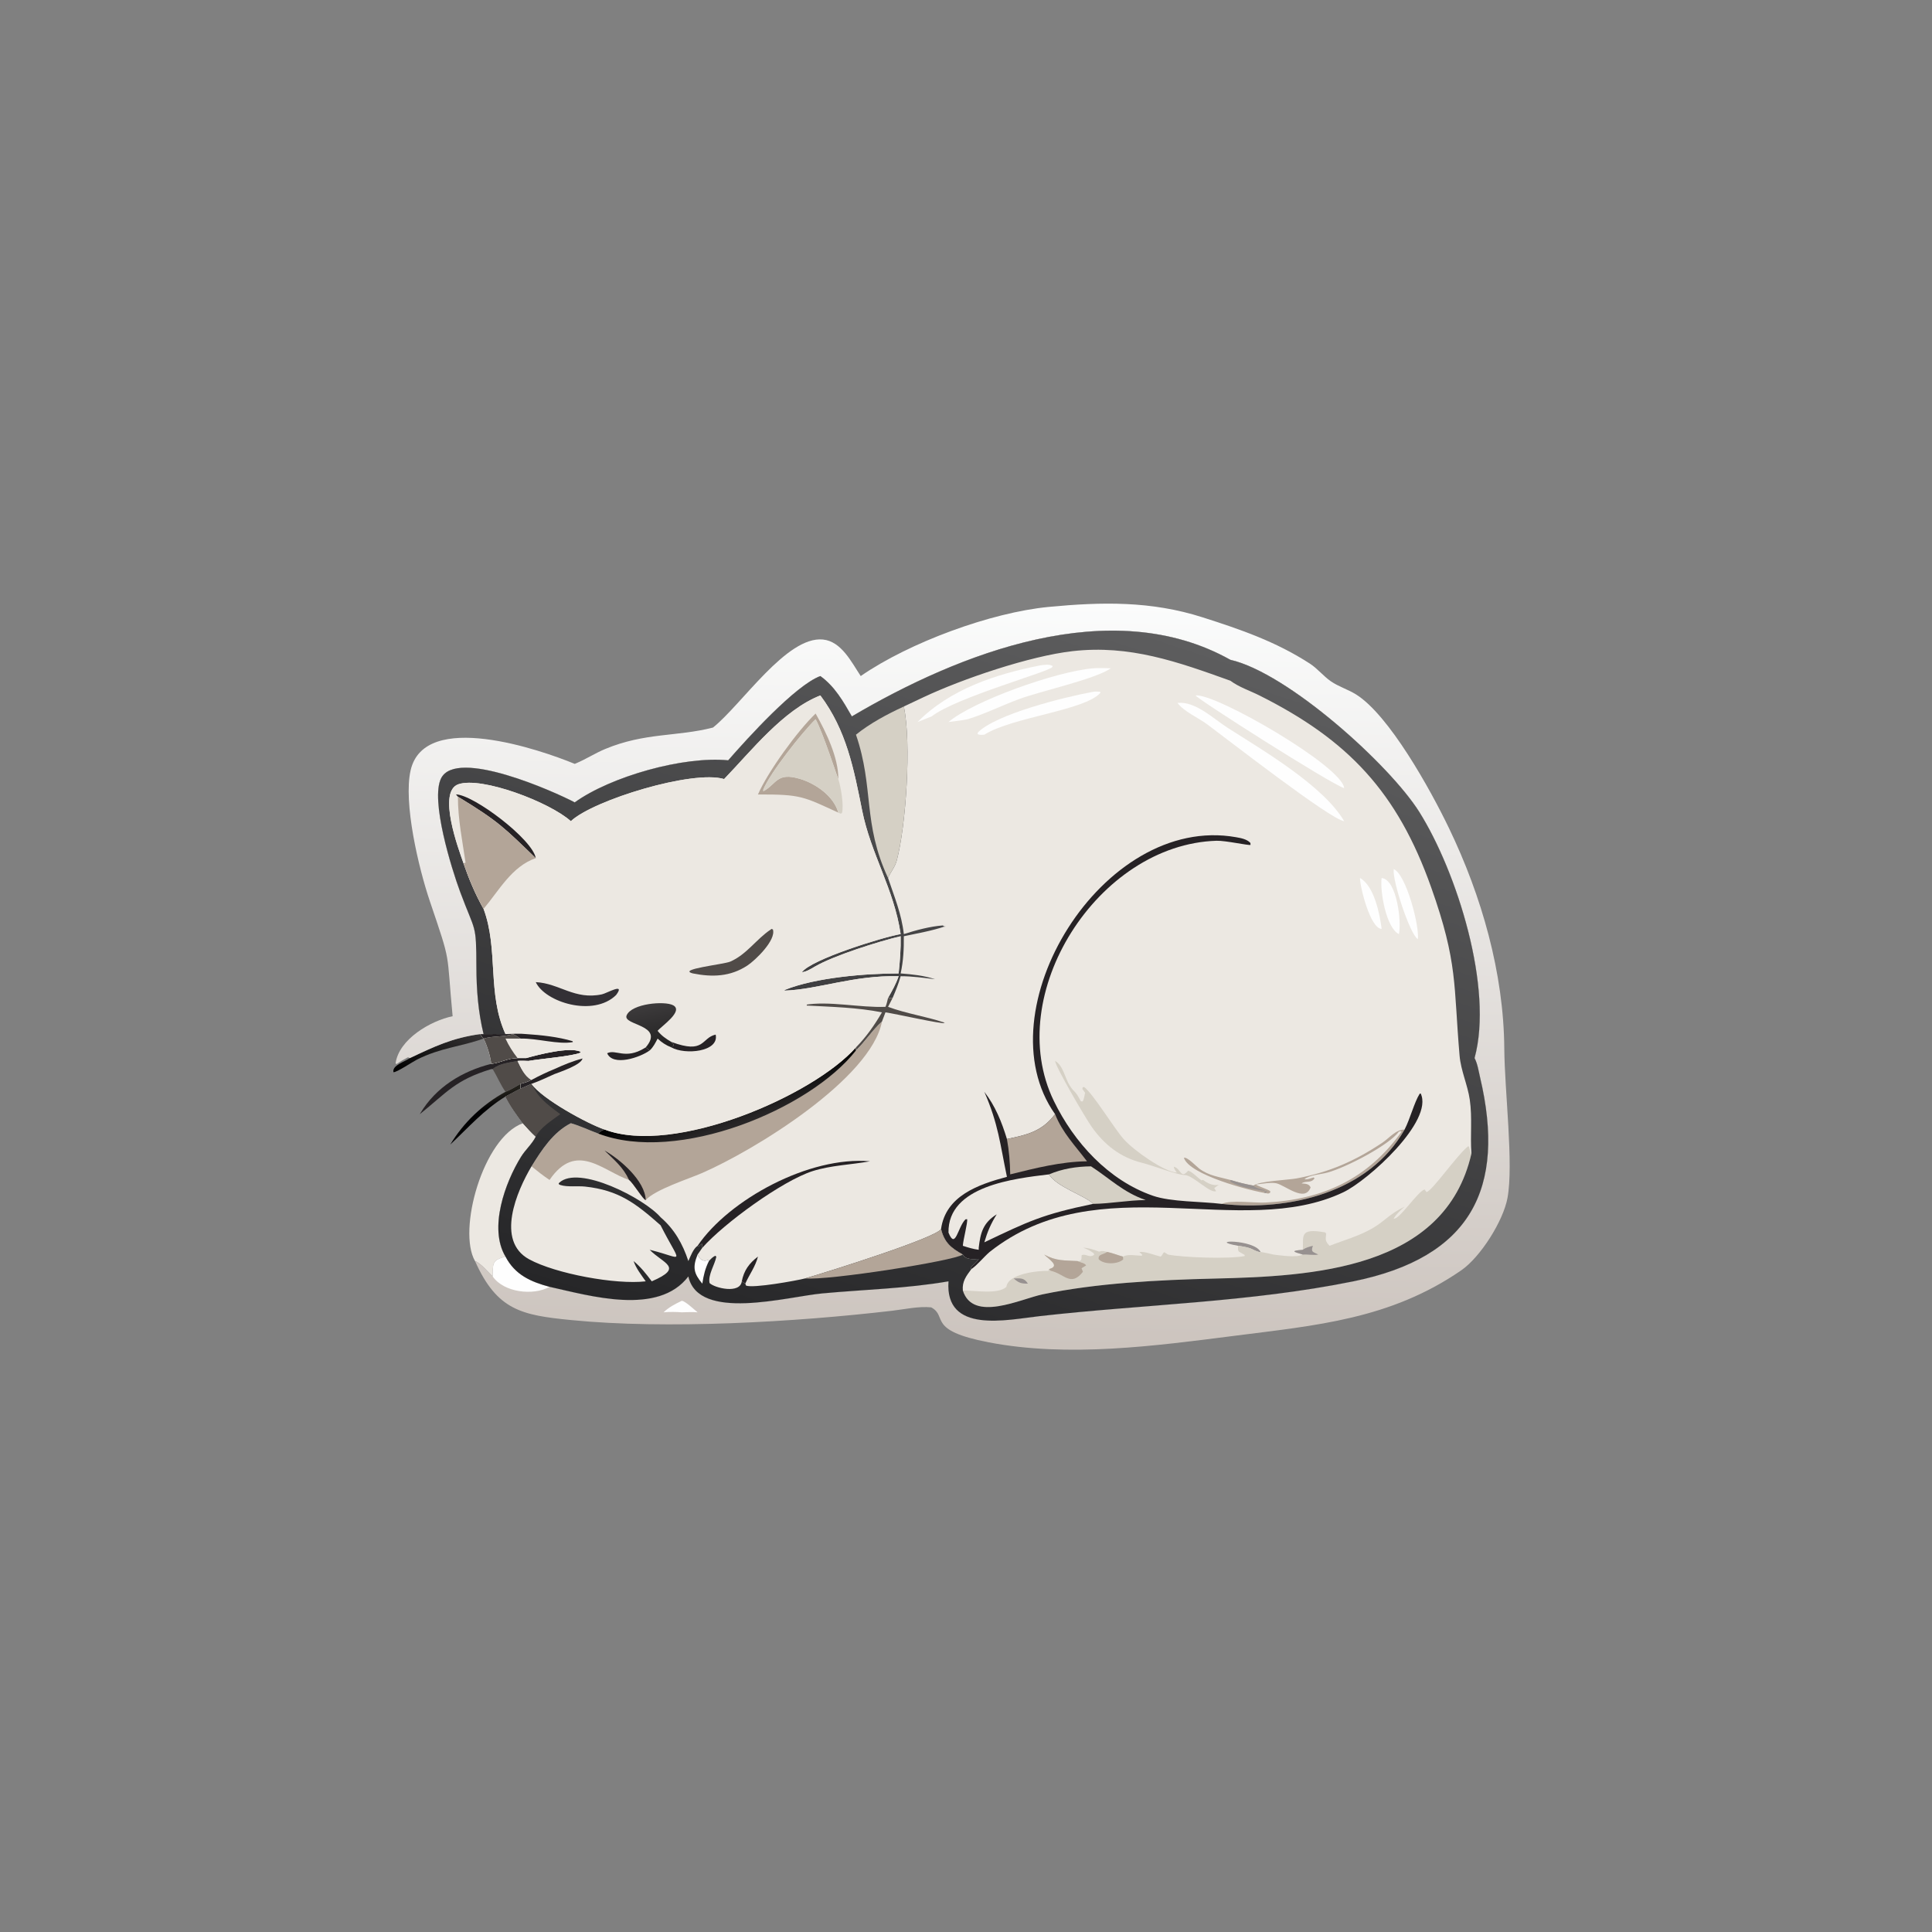 <?xml version="1.0" encoding="utf-8" ?>
<svg xmlns="http://www.w3.org/2000/svg" xmlns:xlink="http://www.w3.org/1999/xlink" width="1024" height="1024">
	<rect width="100%" height="100%" fill="#808080" stroke="none"/>
	<defs>
		<linearGradient id="gradient_0" gradientUnits="userSpaceOnUse" x1="132.028" y1="292.917" x2="131.2" y2="290.262">
			<stop offset="0" stop-color="#000002"/>
			<stop offset="1" stop-color="#22201B"/>
		</linearGradient>
	</defs>
	<path fill="url(#gradient_0)" transform="scale(2 2)" d="M133.96 289.339C135.369 288.776 136.655 287.992 137.963 287.233L137.963 288.489L133.96 290.585C128.267 294.06 124.099 298.847 119.309 303.336C122.918 297.387 127.889 292.688 133.96 289.339Z"/>
	<defs>
		<linearGradient id="gradient_1" gradientUnits="userSpaceOnUse" x1="113.607" y1="286.341" x2="118.772" y2="271.541">
			<stop offset="0" stop-color="black"/>
			<stop offset="1" stop-color="#353334"/>
		</linearGradient>
	</defs>
	<path fill="url(#gradient_1)" transform="scale(2 2)" d="M108.627 280.4C115.14 277.334 119.771 275.079 127.256 274.043C127.536 274.492 127.753 274.874 128.147 275.236C121.991 277.431 116.837 277.625 110.519 280.795C109.342 281.386 105.094 284.239 104.27 284.14C103.858 282.273 107.444 281.303 108.627 280.4Z"/>
	<path fill="#504B48" transform="scale(2 2)" d="M130.567 283.319C132.209 281.853 135.047 281.595 137.154 281.161C138.063 282.993 138.997 285.148 140.856 286.198C139.907 286.709 139.008 286.978 137.963 287.233C136.655 287.992 135.369 288.776 133.96 289.339C132.661 287.504 131.756 285.262 130.567 283.319Z"/>
	<path fill="#262225" transform="scale(2 2)" d="M139.457 280.4C142.647 279.495 150.88 277.362 153.827 278.697L153.827 278.967C151.833 279.902 143.142 280.609 140.068 281.161C139.096 281.13 138.124 281.071 137.154 281.161C135.047 281.595 132.209 281.853 130.567 283.319L130.187 283.319C120.599 286.236 118.485 289.469 111.25 295.269L111.392 295.027C115.539 288.085 122.498 283.868 130.187 281.931L130.187 281.931C132.6 281.656 134.626 280.394 137.154 280.4C137.924 280.38 138.687 280.381 139.457 280.4Z"/>
	<path fill="#ECE8E2" transform="scale(2 2)" d="M125.884 334.19C121.187 326.077 128.007 301.423 138.581 297.664C139.676 298.903 140.766 300.099 141.983 301.219C140.974 303.213 139.241 304.683 138.074 306.568C133.874 313.351 129.449 325.444 133.96 333.009C131.539 333.767 130.658 334.001 130.605 336.612L130.567 338.27C129.29 337.134 127.411 334.743 125.884 334.19Z"/>
	<defs>
		<linearGradient id="gradient_2" gradientUnits="userSpaceOnUse" x1="251.058" y1="356.562" x2="254.261" y2="159.495">
			<stop offset="0" stop-color="#CCC4BE"/>
			<stop offset="1" stop-color="#FBFCFC"/>
		</linearGradient>
	</defs>
	<path fill="url(#gradient_2)" transform="scale(2 2)" d="M228.1 179.163C241.037 170.217 262.721 162.286 277.908 160.84C292.042 159.494 305.035 159.23 318.727 163.606C328.788 166.822 338.097 170.021 347.11 175.852C349.166 177.182 350.696 179.173 352.699 180.556C354.752 181.972 357.223 182.702 359.338 184.015C368.079 189.439 378.994 209.072 384.009 219.497C392.668 237.497 398.501 257.836 398.653 277.878C398.739 289.258 401.153 308.447 399.506 317.45C398.386 323.568 392.336 333.146 387.234 336.661C368.414 349.626 348.723 351.243 327.173 353.998C306.057 356.698 283.12 359.784 262.018 355.732C245.437 352.549 251.289 348.891 246.78 346.465C243.48 346.125 239.778 346.97 236.487 347.355C210.696 350.373 176.602 352.338 151.297 349.826C138.295 348.536 131.73 347.289 125.884 334.19C127.411 334.743 129.29 337.134 130.567 338.27L130.605 336.612C130.658 334.001 131.539 333.767 133.96 333.009C136.483 337.842 140.65 339.69 145.638 341.022C156.407 343.415 174.435 348.755 182.42 338.27C185.088 350.301 208.62 343.631 217.931 342.766C229.032 341.735 240.364 341.476 251.36 339.567C250.381 353.518 266.74 349.785 275.509 348.792C303.251 345.65 331.198 345.144 358.627 339.575C389.756 333.255 399.209 315.036 392.234 285.498C391.847 283.858 391.567 281.883 390.776 280.4C395.843 261.892 386.081 231.025 376.137 215.191C368.275 202.671 341.284 178.324 326.062 174.854C294.47 157.171 254.114 173.13 225.752 189.856C223.495 185.904 221.184 181.862 217.402 179.163C210.795 181.596 198.029 195.709 192.975 201.495C181.114 200.315 161.806 205.798 152.309 212.639C147.112 209.882 120.99 198.158 116.905 206.244C113.995 212.004 119.678 230.252 121.946 236.355C126.022 247.322 126.207 244.497 126.247 256.21C126.267 262.278 126.715 268.134 128.147 274.043L127.256 274.043C119.771 275.079 115.14 277.334 108.627 280.4L108.122 280.188C107.07 280.725 106.109 281.272 105.141 281.956L104.823 281.856C105.672 275.39 114.168 270.489 119.95 269.31C118.236 251.333 119.75 256.044 113.944 238.92C110.903 229.952 106.848 212.686 108.823 204.124C112.53 188.053 143.3 198.72 152.309 202.436L152.646 202.296C155.297 201.184 157.721 199.598 160.368 198.497C170.962 194.091 179.378 195.274 188.956 192.807C196.635 186.648 208.44 168.54 218.077 169.479C222.98 169.956 225.668 175.502 228.1 179.163Z"/>
	<path fill="#FEFEFE" transform="scale(2 2)" d="M180.669 344.727C181.573 344.756 184.041 347.124 184.869 347.778C183.473 347.663 182.068 347.741 180.669 347.778C179.029 347.66 177.487 347.644 175.848 347.778C177.301 346.383 178.881 345.609 180.669 344.727Z"/>
	<path fill="#FEFEFE" transform="scale(2 2)" d="M130.567 338.27L130.605 336.612C130.658 334.001 131.539 333.767 133.96 333.009C136.483 337.842 140.65 339.69 145.638 341.022C141.293 343.443 133.511 342.521 130.567 338.27Z"/>
	<path fill="#ECE8E2" transform="scale(2 2)" d="M225.752 189.856C254.114 173.13 294.47 157.171 326.062 174.854C341.284 178.324 368.275 202.671 376.137 215.191C386.081 231.025 395.843 261.892 390.776 280.4C391.567 281.883 391.847 283.858 392.234 285.498C399.209 315.036 389.756 333.255 358.627 339.575C331.198 345.144 303.251 345.65 275.509 348.792C266.74 349.785 250.381 353.518 251.36 339.567C240.364 341.476 229.032 341.735 217.931 342.766C208.62 343.631 185.088 350.301 182.42 338.27C174.435 348.755 156.407 343.415 145.638 341.022C140.65 339.69 136.483 337.842 133.96 333.009C129.449 325.444 133.874 313.351 138.074 306.568C139.241 304.683 140.974 303.213 141.983 301.219C140.766 300.099 139.676 298.903 138.581 297.664C136.907 295.427 135.193 293.101 133.96 290.585L137.963 288.489L137.963 287.233C139.008 286.978 139.907 286.709 140.856 286.198C138.997 285.148 138.063 282.993 137.154 281.161C138.124 281.071 139.096 281.13 140.068 281.161C143.142 280.609 151.833 279.902 153.827 278.967L153.827 278.697C150.88 277.362 142.647 279.495 139.457 280.4C138.687 280.381 137.924 280.38 137.154 280.4C134.626 280.394 132.6 281.656 130.187 281.931C129.999 280.013 129.066 276.929 128.147 275.236L128.147 275.236C127.753 274.874 127.536 274.492 127.256 274.043L128.147 274.043C126.715 268.134 126.267 262.278 126.247 256.21C126.207 244.497 126.022 247.322 121.946 236.355C119.678 230.252 113.995 212.004 116.905 206.244C120.99 198.158 147.112 209.882 152.309 212.639C161.806 205.798 181.114 200.315 192.975 201.495C198.029 195.709 210.795 181.596 217.402 179.163C221.184 181.862 223.495 185.904 225.752 189.856Z"/>
	<path fill="#979190" transform="scale(2 2)" d="M328.087 330.149C319.358 328.57 332.406 328.333 334.062 331.771C333.51 331.903 332.702 331.42 332.163 331.21C331.185 330.611 329.221 330.283 328.087 330.149Z"/>
	<path fill="#262225" transform="scale(2 2)" d="M196.58 339.567C197.168 336.643 198.522 334.795 200.865 333.009C200.194 335.673 198.607 337.712 197.509 340.18L196.58 339.567Z"/>
	<path fill="#FEFEFE" transform="scale(2 2)" d="M360.407 232.676C364.186 234.784 365.653 242.222 366.152 246.163C363.18 246.149 360.416 235.121 360.407 232.676Z"/>
	<path fill="#FEFEFE" transform="scale(2 2)" d="M369.349 230.311C372.711 231.805 376.23 245.612 375.74 248.875C373.746 247.786 368.954 233.515 369.349 230.311Z"/>
	<path fill="#FEFEFE" transform="scale(2 2)" d="M366.152 232.676C370.28 233.141 371.456 244.614 370.72 247.541C367.308 245.875 365.657 236.011 366.152 232.676Z"/>
	<path fill="#262225" transform="scale(2 2)" d="M184.869 330.149C193.219 317.888 214.469 306.327 230.555 307.756C225.562 308.676 220.163 308.816 215.342 310.36C207.306 312.932 191.788 324.246 186.119 330.685C186.139 330.279 186.105 329.978 186.005 329.584L185.288 330.222L184.869 330.149Z"/>
	<path fill="#FEFEFE" transform="scale(2 2)" d="M289.676 183.335C290.326 183.247 290.869 183.265 291.518 183.316L291.625 183.59C287.581 188.288 268.361 189.997 260.855 194.697C260.145 194.735 259.705 194.845 259.056 194.535L259.161 194.094C263.95 189.286 281.761 184.794 289.676 183.335Z"/>
	<path fill="#FEFEFE" transform="scale(2 2)" d="M275.774 176.313C276.826 176.179 278.031 175.965 278.968 176.509L278.882 176.751C278.468 177.918 253.423 184.773 246.889 189.856L243.158 191.342C251.858 182.58 263.961 178.632 275.774 176.313Z"/>
	<path fill="#B3A598" transform="scale(2 2)" d="M332.163 314.197C333.613 313.012 341.464 312.697 343.604 312.294C352.24 310.668 359.004 307.729 366.346 302.82C368.163 301.605 369.921 299.32 372.23 299.339C362.809 316.073 341.606 321.016 323.753 319.043C326.295 317.929 332.258 318.835 335.322 318.685C350.682 317.934 362.509 312.36 371.397 299.955L371.315 299.758L370.726 299.887C368.188 303.425 356.773 309.403 351.747 310.755C349.928 311.244 347.282 311.335 345.715 312.465C346.337 312.695 347.47 312.211 348.138 312.028L348.371 312.265C347.425 313.684 346.097 312.799 344.932 313.619C345.926 313.693 346.863 313.663 347.327 314.671C345.786 318.811 340.514 314.031 338.195 313.574C336.7 313.279 334.419 313.746 332.871 313.886C332.934 314.236 335.98 315.125 336.64 315.685L336.581 316.122L336.091 316.307C331.193 315.595 315.136 311.326 313.742 306.82C314.666 306.549 317.036 309.112 317.8 309.681C320.404 311.62 323.057 311.874 326.062 312.697C328.097 313.334 330.067 313.819 332.163 314.197Z"/>
	<path fill="#979190" transform="scale(2 2)" d="M332.163 314.197C332.814 314.899 334.259 315.152 335.157 315.407L335.005 315.791L335.858 315.625L335.206 316.235L335.077 315.567C331.853 315.092 329.017 314.751 326.096 313.187L326.062 312.697C328.097 313.334 330.067 313.819 332.163 314.197Z"/>
	<path fill="#FEFEFE" transform="scale(2 2)" d="M289.676 177.107C291.223 176.962 292.838 177.076 294.392 177.107C290.194 180.011 275.861 183.118 270.051 185.27C265.478 186.964 261.112 189.162 256.443 190.604C254.783 190.957 253.043 191.114 251.36 191.342C257.913 185.798 279.763 177.955 289.676 177.107Z"/>
	<path fill="#FEFEFE" transform="scale(2 2)" d="M316.849 184.3C322.153 183.677 355.741 203.099 356.214 208.86C352.871 207.903 317.046 185.103 316.849 184.3Z"/>
	<path fill="#D5D0C5" transform="scale(2 2)" d="M279.607 281.161C281.745 282.296 282.244 285.787 283.502 287.709C284.892 289.832 284.861 288.788 286.439 291.859L286.933 291.899C287.278 291.265 287.396 290.316 287.565 289.602L286.83 288.579L286.933 288.127L287.301 288.07C289.587 289.689 295.201 298.96 297.784 301.875C300.461 304.897 308.533 310.561 311.869 310.757C311.567 310.275 311.086 309.755 311.092 309.185C313.065 309.732 312.85 312.62 314.875 310.233C315.938 310.515 317.382 312.085 318.36 312.793L318.819 312.697C322.885 315.832 325.089 312.22 321.793 314.868L322.279 315.655C320.781 316.401 316.087 311.435 314.013 311.407C311.919 311.38 305.774 308.936 302.651 308.161C296.877 306.726 292.674 303.367 289.338 298.666C287.71 296.372 279.866 282.996 279.607 281.161Z"/>
	<path fill="#FEFEFE" transform="scale(2 2)" d="M312.048 186.282C316.78 185.77 321.565 190.457 325.287 192.844C334.375 198.67 350.785 208.23 356.214 217.622C352.522 217.161 325.176 195.837 319.881 191.926C317.571 190.22 313.698 188.542 312.048 186.282Z"/>
	<path fill="#B3A598" transform="scale(2 2)" d="M226.839 278.375C229.33 275.985 231.107 273.052 233.729 270.724C230.805 285.875 200.068 304.77 186.02 310.88C182.449 312.433 173.572 315.262 171.125 318.03C170.471 318 167.846 313.551 166.707 312.697C159.793 310.372 152.727 302.314 145.638 312.697C143.961 311.592 142.416 310.357 140.856 309.093C143.596 304.701 146.548 300.078 151.278 297.664C153.765 298.365 156.076 299.502 158.498 300.388C159.099 299.833 159.439 299.586 160.217 299.339C178.668 306.351 215.522 290.381 226.839 277.566L226.839 278.375Z"/>
	<path fill="#262225" transform="scale(2 2)" d="M160.217 304.903C164.297 307.187 170.977 312.935 171.125 318.03C170.471 318 167.846 313.551 166.707 312.697C165.122 309.286 162.841 307.473 160.217 304.903Z"/>
	<defs>
		<linearGradient id="gradient_3" gradientUnits="userSpaceOnUse" x1="188.59" y1="290.38" x2="191.475" y2="299.105">
			<stop offset="0" stop-color="black"/>
			<stop offset="1" stop-color="#282627"/>
		</linearGradient>
	</defs>
	<path fill="url(#gradient_3)" transform="scale(2 2)" d="M226.839 277.566L226.839 278.375C214.7 293.946 179.611 308.538 158.498 300.388C159.099 299.833 159.439 299.586 160.217 299.339C178.668 306.351 215.522 290.381 226.839 277.566Z"/>
	<path fill="#D5D0C5" transform="scale(2 2)" d="M372.23 319.788C371.098 320.787 370.076 321.698 369.278 323.012L369.369 322.935C370.772 323.349 375.648 315.782 377.53 315.22L378.03 315.91C379.571 315.632 386.052 306.146 389.095 303.751C389.503 303.835 389.421 305.193 389.948 305.7C382.917 336.545 347.626 338.225 321.752 338.839C307.048 339.188 290.533 340.034 276.297 343.017C270.478 344.237 257.852 350.502 255.163 341.997C258.302 341.969 264.516 343.105 266.704 341.028C267.121 337.534 275.162 336.711 277.823 336.795L278.009 336.317C281.044 335.519 278.067 333.843 276.723 332.472C279.953 334.242 282.108 333.984 285.544 334.19C286.799 334.277 286.571 333.608 286.637 332.655C287.785 332.098 288.655 333.529 289.979 332.513L289.846 332.133C289.036 331.523 288.302 331.124 287.352 330.763L287.053 330.652C288.377 330.693 289.798 331.133 291.028 331.614L291.235 331.697C292.1 331.44 292.543 331.522 293.402 331.771C294.848 332.058 296.171 332.633 297.583 333.009C299.105 332.243 300.973 332.804 302.615 332.759L302.731 332.53L301.949 331.815C303.281 331.522 306.14 332.682 307.562 333.009C308.166 332.619 308.028 332.174 308.538 331.841L309.542 332.472C313.324 333.243 325.723 333.711 329.868 332.86L329.834 332.558L328.283 331.669L328.087 331.21L328.087 330.149C329.221 330.283 331.185 330.611 332.163 331.21C332.702 331.42 333.51 331.903 334.062 331.771C335.184 331.983 336.326 332.161 337.425 332.472C339.392 332.685 343.542 333.365 345.244 332.472C342.529 331.697 342.042 331.453 345.244 331.21C345.545 327.702 344.093 325.316 351.21 326.608L351.449 326.983C351.258 328.559 351.195 328.959 352.362 330.149C356.247 328.617 360.279 327.554 363.914 325.39C367.11 323.486 368.287 321.668 372.23 319.788Z"/>
	<path fill="#979190" transform="scale(2 2)" d="M268.644 338.797C270.421 338.797 271.372 338.539 272.41 340.18C270.635 340.185 269.96 339.998 268.644 338.797Z"/>
	<path fill="#979190" transform="scale(2 2)" d="M345.244 331.21C346.013 330.638 347.019 330.361 347.937 330.149C347.294 331.886 347.964 331.709 349.355 332.472C348.018 332.707 346.611 332.384 345.244 332.472C342.529 331.697 342.042 331.453 345.244 331.21Z"/>
	<path fill="#B3A598" transform="scale(2 2)" d="M293.402 331.771C294.848 332.058 296.171 332.633 297.583 333.009L297.666 333.759C296.26 335.089 292.545 335.164 291.178 333.728C290.886 332.34 292.522 332.481 293.402 331.771Z"/>
	<path fill="#B3A598" transform="scale(2 2)" d="M276.723 332.472C279.953 334.242 282.108 333.984 285.544 334.19L285.864 334.333C286.454 334.595 287.58 334.784 287.822 335.354L286.624 336.098C286.753 336.412 286.871 336.723 286.987 337.042C283.731 341.155 282.041 337.521 278.416 336.764L278.009 336.317C281.044 335.519 278.067 333.843 276.723 332.472Z"/>
	<path fill="#262225" transform="scale(2 2)" d="M279.607 295.269C260.235 267.935 292.159 215.563 327.564 221.868C328.859 222.099 330.47 222.379 331.375 223.399L331.4 223.906C330.964 224.119 324.765 222.738 322.415 222.809C290.957 223.751 265.61 263.577 279.27 291.745C284.616 302.767 293.796 312.833 305.559 316.894C310.345 318.547 318.375 318.386 323.753 319.043C341.606 321.016 362.809 316.073 372.23 299.339C373.731 296.426 374.767 292.197 376.225 289.857L376.497 289.781C379.996 297.092 362.545 312.846 355.992 315.965C328.867 328.877 291.291 308.809 262.272 331.771C260.731 333.086 258.985 335.283 257.427 336.317L257.213 336.044C257.773 335.15 258.967 334.516 259.356 333.61C258.017 333.714 255.922 333.923 255.163 332.472L255.163 332.472C252.121 330.788 250.256 329.338 249.386 325.708C250.617 316.928 259.205 313.917 266.847 311.872C265.01 303.093 264.599 297.936 260.855 289.339C263.777 293.124 265.462 297.309 266.847 301.856C272.221 300.723 276.106 299.872 279.607 295.269Z"/>
	<path fill="#D5D0C5" transform="scale(2 2)" d="M278.009 311.22C281.548 309.717 285.305 309.131 289.138 309.093C294.201 312.381 297.632 315.964 303.632 318.03C298.939 318.062 294.324 318.974 289.676 319.043C288.039 317.054 279.874 314.511 278.009 311.22Z"/>
	<path fill="#B3A598" transform="scale(2 2)" d="M279.607 295.269C281.569 300.195 284.924 303.605 288.065 307.756C281.211 307.835 274.344 309.574 267.719 311.22C267.666 308.034 267.423 304.991 266.847 301.856C272.221 300.723 276.106 299.872 279.607 295.269Z"/>
	<path fill="#ECE8E2" transform="scale(2 2)" d="M251.36 326.649C251.152 314.261 268.856 312.322 278.009 311.22C279.874 314.511 288.039 317.054 289.676 319.043C276.27 321.812 272.52 323.672 260.855 329.227C261.671 326.441 262.605 324.26 264.146 321.81C260.497 324.062 259.82 326.745 259.37 330.685L259.37 331.21C257.889 331.009 256.575 330.615 255.163 330.149C255.258 328.479 256.495 323.969 256.297 323.091L255.866 323.138C253.759 325.223 253.232 331.31 251.36 326.649Z"/>
	<defs>
		<linearGradient id="gradient_4" gradientUnits="userSpaceOnUse" x1="220.166" y1="365.382" x2="287.068" y2="161.255">
			<stop offset="0" stop-color="#262628"/>
			<stop offset="1" stop-color="#5D5D5E"/>
		</linearGradient>
	</defs>
	<path fill="url(#gradient_4)" transform="scale(2 2)" d="M225.752 189.856C254.114 173.13 294.47 157.171 326.062 174.854C341.284 178.324 368.275 202.671 376.137 215.191C386.081 231.025 395.843 261.892 390.776 280.4C391.567 281.883 391.847 283.858 392.234 285.498C399.209 315.036 389.756 333.255 358.627 339.575C331.198 345.144 303.251 345.65 275.509 348.792C266.74 349.785 250.381 353.518 251.36 339.567C240.364 341.476 229.032 341.735 217.931 342.766C208.62 343.631 185.088 350.301 182.42 338.27C174.435 348.755 156.407 343.415 145.638 341.022C140.65 339.69 136.483 337.842 133.96 333.009C129.449 325.444 133.874 313.351 138.074 306.568C139.241 304.683 140.974 303.213 141.983 301.219C140.766 300.099 139.676 298.903 138.581 297.664C136.907 295.427 135.193 293.101 133.96 290.585L137.963 288.489L140.856 287.233L140.856 287.233C143.672 291.272 155.815 297.867 160.217 299.339C159.439 299.586 159.099 299.833 158.498 300.388C156.076 299.502 153.765 298.365 151.278 297.664C146.548 300.078 143.596 304.701 140.856 309.093C136.988 315.602 131.255 328.839 140.233 333.73C147.237 337.545 163.189 340.503 171.125 339.567C169.939 337.866 168.584 336.168 167.905 334.19C169.808 335.761 171.253 337.601 172.724 339.567C181.379 335.831 175.782 334.91 172.177 331.21L172.578 331.308C181.496 333.538 180.574 335.549 175.054 324.705C168.473 318.888 163.973 315.415 155.047 314.454C153.107 314.246 150.333 314.624 148.541 314.048C148.254 313.956 147.849 313.781 148.189 313.457C153.302 308.589 170.754 317.596 175.054 322.577C178.733 325.755 180.919 329.628 182.42 334.19C182.995 332.95 183.709 330.934 184.869 330.149L185.288 330.222L186.005 329.584C186.105 329.978 186.139 330.279 186.119 330.685L184.869 332.472C185.458 333.816 186.411 334.516 187.797 333.832L187.87 334.19C188.407 333.627 188.854 333.072 189.602 332.793L189.832 333.048C189.419 335.211 187.588 337.838 188.041 340.019C189.365 341.352 196.145 342.971 196.58 339.567L197.509 340.18L197.708 340.697C199.632 341.449 210.968 339.403 213.354 338.797C220.182 336.801 248.106 327.999 249.386 325.708C250.256 329.338 252.121 330.788 255.163 332.472L255.163 332.472C255.922 333.923 258.017 333.714 259.356 333.61C258.967 334.516 257.773 335.15 257.213 336.044L257.427 336.317C256.069 338.154 254.94 339.588 255.163 341.997C257.852 350.502 270.478 344.237 276.297 343.017C290.533 340.034 307.048 339.188 321.752 338.839C347.626 338.225 382.917 336.545 389.948 305.7C389.582 300.915 390.209 296.256 389.507 291.443C388.928 287.472 387.15 283.766 386.802 279.744C385.182 260.984 386.407 255.258 379.293 235.207C370.331 209.947 357.315 196.099 333.759 184.303C331.189 183.016 328.391 182.123 326.062 180.397C312.016 175.355 299.398 170.839 284.221 172.562C272.943 173.842 255.098 179.885 244.762 184.758L239.523 187.229C241.592 197.087 240.071 218.996 237.659 228C237.166 229.84 236.028 231.051 235.345 232.676C237.016 237.669 238.932 242.238 239.523 247.541C242.739 246.513 246.479 245.503 249.848 245.251L250.445 245.64L250.524 245.499L250.064 245.244L250.489 245.482C247.132 246.654 243.006 247.367 239.523 248.111C239.549 251.528 239.416 254.609 238.682 257.97C241.899 258.22 244.722 258.515 247.819 259.503C244.763 259.137 241.768 258.702 238.682 258.707C238.131 260.695 237.359 262.558 236.559 264.454L235.345 264.454C236.422 262.55 237.437 260.789 238.144 258.707C226.068 258.429 217.007 262.191 207.877 262.533L208.007 262.328C216.088 259.055 229.447 257.961 238.144 257.97C238.5 254.653 238.75 251.449 238.682 248.111C232.85 249.497 221.051 253.198 215.967 256.145C214.931 256.746 213.718 257.523 212.513 257.654C214.871 254.274 234.054 248.315 238.682 247.541C236.923 235.581 230.786 226.329 228.47 214.758C226.261 203.72 224.337 193.552 217.402 184.3C207.588 188.128 199.066 199.039 191.896 206.458C183.622 203.956 157.208 212.028 151.278 217.622C145.687 212.577 127.593 205.696 121.465 207.84C115.851 209.804 121.504 225.006 122.85 228.812C124.293 232.992 125.973 236.999 128.147 240.854C132.152 251.578 129.058 263.291 133.96 274.043C132.022 274.015 130.085 274.028 128.147 274.043C126.715 268.134 126.267 262.278 126.247 256.21C126.207 244.497 126.022 247.322 121.946 236.355C119.678 230.252 113.995 212.004 116.905 206.244C120.99 198.158 147.112 209.882 152.309 212.639C161.806 205.798 181.114 200.315 192.975 201.495C198.029 195.709 210.795 181.596 217.402 179.163C221.184 181.862 223.495 185.904 225.752 189.856Z"/>
	<path fill="#FEFEFE" transform="scale(2 2)" d="M184.869 332.472C185.458 333.816 186.411 334.516 187.797 333.832L187.87 334.19C186.861 336.197 186.456 337.986 186.119 340.18C183.882 337.47 183.478 335.905 184.869 332.472Z"/>
	<path fill="#504B48" transform="scale(2 2)" d="M140.856 287.233L141.79 288.879C143.29 291.519 146.11 293.488 148.487 295.269C146.4 296.786 143.131 298.87 141.983 301.219C140.766 300.099 139.676 298.903 138.581 297.664C136.907 295.427 135.193 293.101 133.96 290.585L137.963 288.489L140.856 287.233Z"/>
	<path fill="#B3A598" transform="scale(2 2)" d="M213.354 338.797C220.182 336.801 248.106 327.999 249.386 325.708C250.256 329.338 252.121 330.788 255.163 332.472C252.712 334.165 219.454 339.39 213.354 338.797Z"/>
	<path fill="#D5D0C5" transform="scale(2 2)" d="M226.839 194.697C230.591 191.669 235.154 189.245 239.523 187.229C241.592 197.087 240.071 218.996 237.659 228C237.166 229.84 236.028 231.051 235.345 232.676C228.55 218.114 231.68 208.801 226.839 194.697Z"/>
	<path fill="#ECE8E2" transform="scale(2 2)" d="M191.896 206.458C199.066 199.039 207.588 188.128 217.402 184.3C224.337 193.552 226.261 203.72 228.47 214.758C230.786 226.329 236.923 235.581 238.682 247.541C234.054 248.315 214.871 254.274 212.513 257.654C213.718 257.523 214.931 256.746 215.967 256.145C221.051 253.198 232.85 249.497 238.682 248.111C238.75 251.449 238.5 254.653 238.144 257.97C229.447 257.961 216.088 259.055 208.007 262.328L207.877 262.533C217.007 262.191 226.068 258.429 238.144 258.707C237.437 260.789 236.422 262.55 235.345 264.454L236.559 264.454L235.345 266.822C240.212 268.634 245.288 269.334 250.174 270.963L250.104 271.074L250.458 271.125C249.804 271.5 236.985 268.585 234.655 268.286L233.729 270.724C231.107 273.052 229.33 275.985 226.839 278.375L226.839 277.566C215.522 290.381 178.668 306.351 160.217 299.339C155.815 297.867 143.672 291.272 140.856 287.233L140.856 287.233L137.963 288.489L137.963 287.233C139.008 286.978 139.907 286.709 140.856 286.198C138.997 285.148 138.063 282.993 137.154 281.161C138.124 281.071 139.096 281.13 140.068 281.161C143.142 280.609 151.833 279.902 153.827 278.967L153.827 278.697C150.88 277.362 142.647 279.495 139.457 280.4C138.687 280.381 137.924 280.38 137.154 280.4C134.626 280.394 132.6 281.656 130.187 281.931C129.999 280.013 129.066 276.929 128.147 275.236L128.147 275.236C127.753 274.874 127.536 274.492 127.256 274.043L128.147 274.043C130.085 274.028 132.022 274.015 133.96 274.043C129.058 263.291 132.152 251.578 128.147 240.854C125.973 236.999 124.293 232.992 122.85 228.812C121.504 225.006 115.851 209.804 121.465 207.84C127.593 205.696 145.687 212.577 151.278 217.622C157.208 212.028 183.622 203.956 191.896 206.458Z"/>
	<path fill="#262225" transform="scale(2 2)" d="M172.177 278.375C169.645 280.246 162.427 282.679 160.906 279.122C163.2 277.955 165.697 280.898 170.833 277.748L171.125 277.566L172.177 278.375Z"/>
	<path fill="#262225" transform="scale(2 2)" d="M177.913 276.122C186.879 279.467 185.768 275.043 189.662 274.178C190.621 278.767 181.536 279.616 177.913 277.566L178.019 277.305C178.725 277.327 178.494 276.721 178.229 276.329L178.344 276.608L177.913 276.122Z"/>
	<path fill="#262225" transform="scale(2 2)" d="M146.909 283.319C149.387 282.193 151.747 281.203 154.378 280.512C154.024 282.227 148.274 284.127 146.909 284.651C144.912 285.546 142.922 286.507 140.856 287.233L140.856 287.233L137.963 288.489L137.963 287.233C139.008 286.978 139.907 286.709 140.856 286.198C142.84 285.117 144.817 284.175 146.909 283.319Z"/>
	<path fill="#262225" transform="scale(2 2)" d="M133.96 274.043C135.772 273.993 137.656 273.839 139.457 274.043C143.367 274.296 147.985 274.784 151.748 275.925L151.809 276.165C147.941 276.877 142.388 275.132 137.963 275.236C137.33 274.796 136.657 274.428 135.989 274.043C133.386 274.847 130.705 274.503 128.147 275.236L128.147 275.236C127.753 274.874 127.536 274.492 127.256 274.043L128.147 274.043C130.085 274.028 132.022 274.015 133.96 274.043Z"/>
	<path fill="#262225" transform="scale(2 2)" d="M121.349 211.129L120.833 210.527C125.449 210.571 141.185 222.444 141.983 227.414C133.653 219.39 132.092 217.638 121.349 211.129Z"/>
	<path fill="#504B48" transform="scale(2 2)" d="M234.655 266.822C234.993 266.102 235.145 265.228 235.345 264.454L236.559 264.454L235.345 266.822C240.212 268.634 245.288 269.334 250.174 270.963L250.104 271.074L250.458 271.125C249.804 271.5 236.985 268.585 234.655 268.286L233.729 270.724C231.107 273.052 229.33 275.985 226.839 278.375L226.839 277.566C229.585 274.776 231.757 271.655 233.729 268.286C227.211 266.983 220.414 266.837 213.794 266.479L213.815 266.233L213.188 266.328C219.52 265.158 227.975 267.1 234.655 266.822Z"/>
	<path fill="#504B48" transform="scale(2 2)" d="M135.989 274.043C136.657 274.428 137.33 274.796 137.963 275.236L133.96 275.236C134.816 277.111 135.882 278.777 137.154 280.4C134.626 280.394 132.6 281.656 130.187 281.931C129.999 280.013 129.066 276.929 128.147 275.236C130.705 274.503 133.386 274.847 135.989 274.043Z"/>
	<path fill="#333035" transform="scale(2 2)" d="M141.983 260.273C148.229 260.576 152.29 265.068 159.532 263.506C160.835 263.224 165.86 260.246 163.267 263.699C157.254 269.592 144.476 265.617 141.983 260.273Z"/>
	<path fill="#504B48" transform="scale(2 2)" d="M204.507 246.163L204.83 246.33C205.714 249.156 200.17 254.49 198.065 255.873C193.55 258.842 188.782 258.995 183.631 257.97C179.245 256.866 191.834 255.579 193.534 254.835C197.893 252.929 200.378 248.934 204.211 246.358L204.507 246.163Z"/>
	<defs>
		<linearGradient id="gradient_5" gradientUnits="userSpaceOnUse" x1="174.503" y1="278.001" x2="172.201" y2="266.509">
			<stop offset="0" stop-color="#222121"/>
			<stop offset="1" stop-color="#3C3A3B"/>
		</linearGradient>
	</defs>
	<path fill="url(#gradient_5)" transform="scale(2 2)" d="M171.125 277.566C176.333 271.496 164.961 271.789 166.058 269.097C167.34 265.95 176.158 265.175 178.411 266.417C181.23 267.97 175.262 271.953 174.276 273.183C175.307 274.48 176.504 275.299 177.913 276.122L178.344 276.608L178.229 276.329C178.494 276.721 178.725 277.327 178.019 277.305L177.913 277.566C176.53 277.016 175.349 276.269 174.276 275.236C173.677 276.378 173.142 277.486 172.177 278.375L171.125 277.566Z"/>
	<path fill="#B3A598" transform="scale(2 2)" d="M216.144 189.093C218.846 193.871 222.253 200.829 222.16 206.458C222.047 206.394 218.023 193.956 216.144 190.604C212.614 194.038 204.1 204.797 202.267 209.274L202.308 209.691C205.879 207.712 205.836 204.587 211.928 206.387C216.099 207.619 220.936 210.93 222.16 215.353C212.825 211.078 212.275 210.501 200.865 210.544C203.501 204.484 211.356 193.682 216.144 189.093Z"/>
	<path fill="#D5D0C5" transform="scale(2 2)" d="M222.16 215.353C220.936 210.93 216.099 207.619 211.928 206.387C205.836 204.587 205.879 207.712 202.308 209.691L202.267 209.274C204.1 204.797 212.614 194.038 216.144 190.604C218.023 193.956 222.047 206.394 222.16 206.458C222.827 208.504 223.656 213.311 223.153 215.374L222.842 215.647L222.16 215.353Z"/>
	<path fill="#B3A598" transform="scale(2 2)" d="M121.349 211.129C132.092 217.638 133.653 219.39 141.983 227.414C135.569 229.65 132.259 236.018 128.147 240.854C125.973 236.999 124.293 232.992 122.85 228.812L123.376 228.595C122.506 222.648 121.36 217.2 121.349 211.129Z"/>
</svg>
